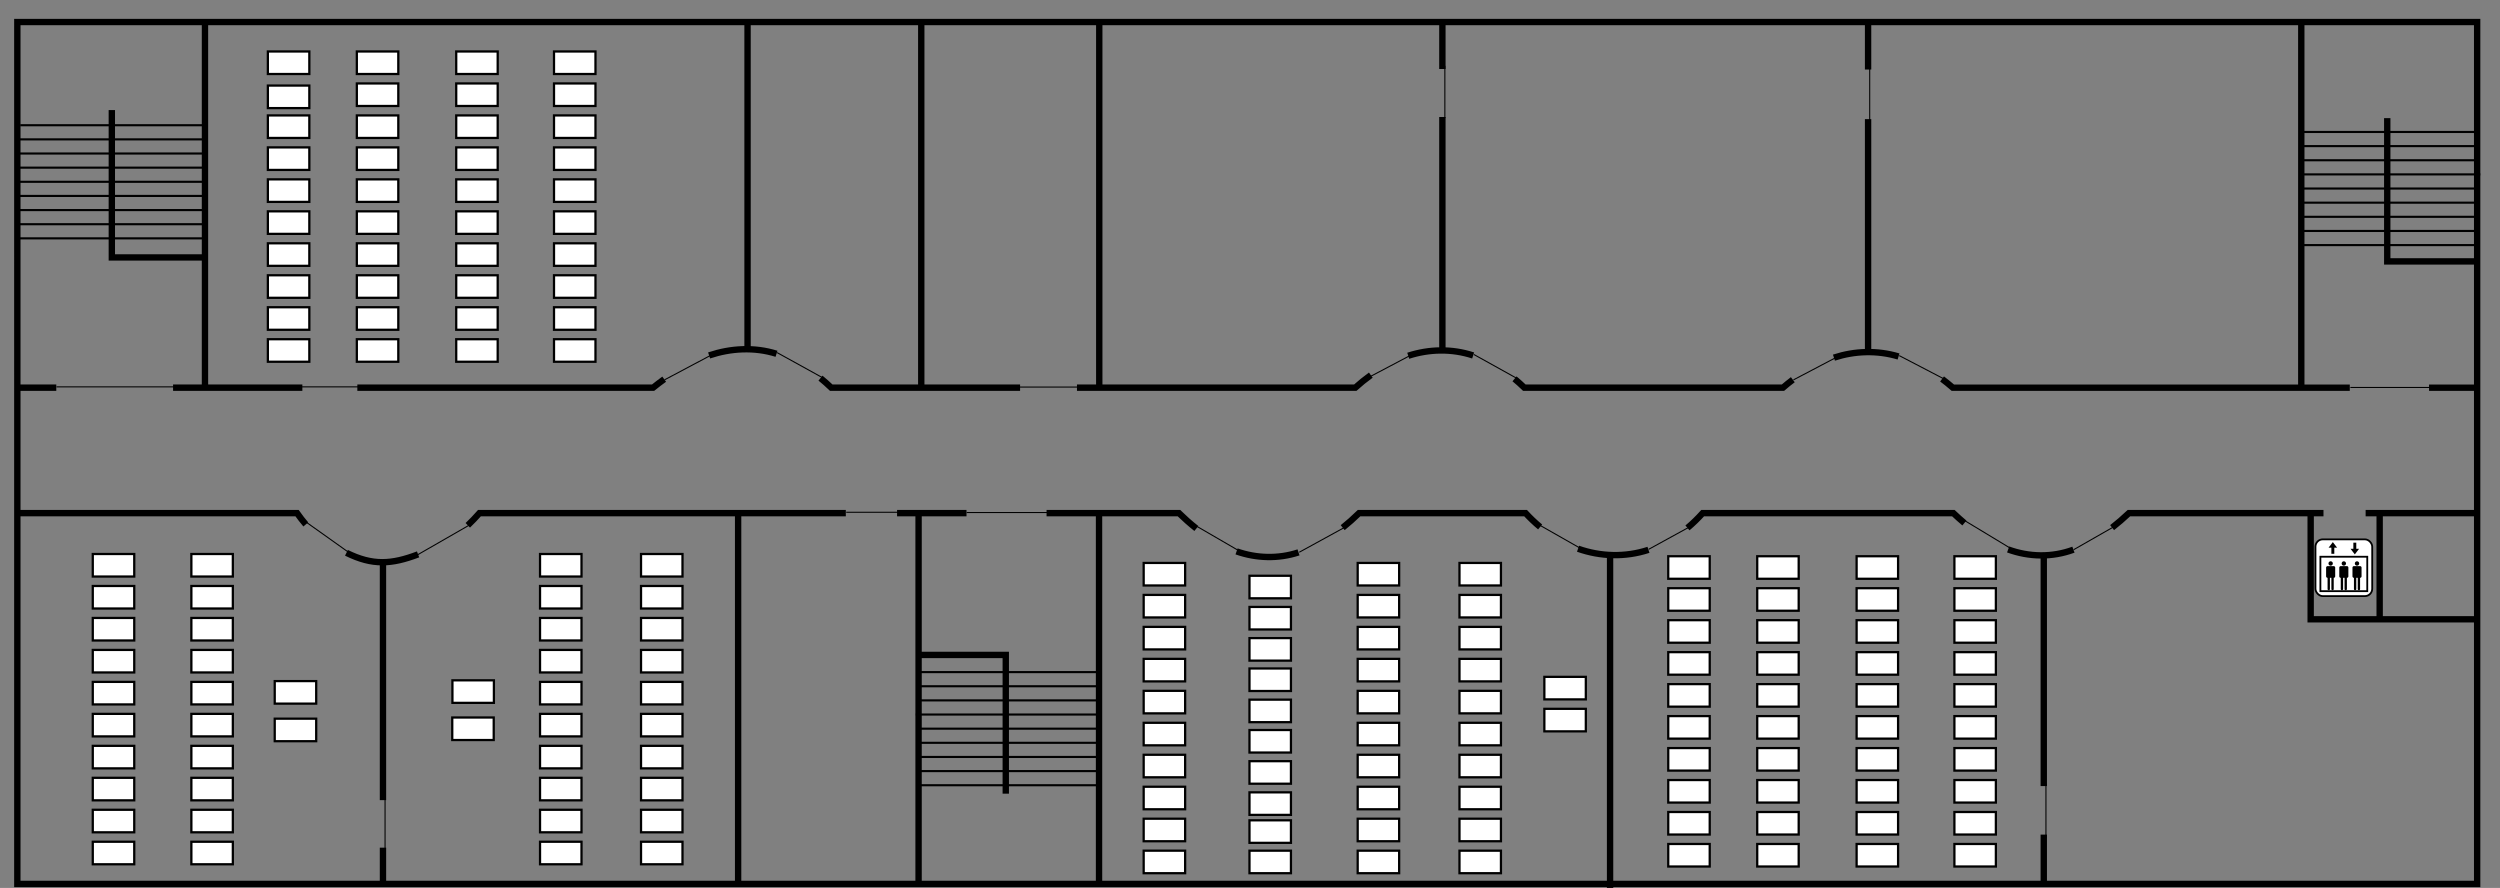<?xml version="1.0" encoding="UTF-8" standalone="no"?>
<!-- Created with Inkscape (http://www.inkscape.org/) -->

<svg
   xmlns:dc="http://purl.org/dc/elements/1.1/"
   xmlns:cc="http://creativecommons.org/ns#"
   xmlns:rdf="http://www.w3.org/1999/02/22-rdf-syntax-ns#"
   xmlns:svg="http://www.w3.org/2000/svg"
   xmlns="http://www.w3.org/2000/svg"
   xmlns:xlink="http://www.w3.org/1999/xlink"
   xmlns:sodipodi="http://sodipodi.sourceforge.net/DTD/sodipodi-0.dtd"
   xmlns:inkscape="http://www.inkscape.org/namespaces/inkscape"
   width="100%"
   height="100%"
   viewBox="0 0 2365 840"
   id="svg4578"
   version="1.1"
   inkscape:version="0.91 r13725"
   sodipodi:docname="vj.svg">
  <rect x="0" y="0" width="2365" height="840" fill="#808080" stroke="none"/>
  <defs
     id="defs4580" />
  <sodipodi:namedview
     id="base"
     pagecolor="#ffffff"
     bordercolor="#666666"
     borderopacity="1.0"
     inkscape:pageopacity="0.0"
     inkscape:pageshadow="2"
     inkscape:zoom="0.3588731"
     inkscape:cx="1031.9542"
     inkscape:cy="326.72729"
     inkscape:document-units="px"
     inkscape:current-layer="layer1"
     showgrid="false"
     inkscape:window-width="2558"
     inkscape:window-height="1423"
     inkscape:window-x="0"
     inkscape:window-y="15"
     inkscape:window-maximized="0"
     fit-margin-top="0"
     fit-margin-left="0"
     fit-margin-right="0"
     fit-margin-bottom="0"
     inkscape:snap-nodes="false"
     inkscape:snap-object-midpoints="true"
     inkscape:snap-others="false"
     inkscape:snap-grids="false"
     inkscape:snap-to-guides="false"
     showborder="false"
     showguides="true" />
  <g
     inkscape:label="Layer 1"
     inkscape:groupmode="layer"
     id="layer1"
     transform="translate(307.684,-470.825)"
     style="display:inline">
    <path
       id="path5218"
       style="fill:none;stroke:#000000;stroke-width:6.025;stroke-linecap:butt;stroke-linejoin:miter;stroke-miterlimit:4;stroke-dasharray:none;stroke-opacity:1"
       d="m 560.577,1090.379 83.204,0 0,131.261 m 1391.427,-503.527 -84.552,0 0,-135.565 m -7.173,473.401 0,-100.418 m 92.529,101.136 -157.801,0 0,-101.136 m -252.481,350.747 0,-45.906 m 0,-45.906 0,-218.052 m -410.281,318.111 0,-317.724 m -483.443,309.475 0,-351.465 m -170.712,352.899 0,-351.465 m -170.711,348.596 0,-347.161 m -335.971,348.534 0,-33.506 m 0,-44.982 0,-224.305 m -168.991,-289.079 -87.508,0 0,-139.368 m 88.111,-84.322 0,345.904 m 513.276,-345.904 0,310.456 m 164.33,-309.442 0,344.889 m 168.387,-345.904 0,346.918 m 324.601,-346.918 0,45.428 m 0,45.428 0,218.53 m 402.709,-308.428 0,44.977 m 0,46.949 0,220.285 m 409.81,32.734 0,-344.889 m 165.851,464.586 -104.984,0 m -39.87,0 -184.043,0 c -5.441,5.083 -10.501,9.503 -15.924,13.713 m -36.569,20.848 c -20.272,7.498 -42.097,6.988 -61.771,-0.199 m -41.387,-25.027 c -3.477,-2.907 -6.963,-6.019 -10.459,-9.335 l -237.121,0 c -4.795,5.268 -9.369,9.764 -14.41,13.968 m -36.876,20.744 c -21.913,7.217 -45.464,6.437 -66.616,-1.045 m -35.883,-20.594 c -4.915,-4.064 -9.82,-8.797 -13.76,-13.073 l -157.504,0 c -5.063,4.926 -10.23,9.529 -15.502,13.743 m -41.797,23.387 c -19.245,6.31 -39.837,5.659 -58.612,-0.93 m -38.026,-21.674 c -5.873,-4.635 -11.374,-9.554 -16.477,-14.526 l -125.226,0 m -75.734,0 -65.692,0 m -48.478,0 -346.567,0 c -3.632,4.117 -7.319,7.954 -11.05,11.517 m -47.021,27.501 c -25.079,9.508 -42.994,10.791 -67.768,-1.481 M -18.39,966.921 c -2.868,-3.338 -5.631,-6.895 -8.277,-10.665 l -263.102,0 m 2324.452,-118.683 -44.491,0 m -74.975,0 -375.514,0 c -3.405,-2.955 -6.841,-5.733 -10.201,-8.251 m -41.161,-21.266 c -20.103,-6.021 -41.483,-5.343 -61.118,1.103 m -38.897,20.865 c -3.296,2.486 -6.45,5.047 -9.352,7.548 l -244.611,0 c -3.093,-2.988 -6.234,-5.802 -9.321,-8.354 m -39.134,-22.102 c -20.062,-6.626 -41.64,-6.155 -61.412,0.265 m -35.391,18.313 c -5.232,3.76 -10.149,7.774 -14.715,11.878 l -263.26,0 m -53.816,0 -178.622,0 c -3.389,-3.229 -6.824,-6.27 -10.202,-9.029 m -41.61,-23.036 c -20.977,-6.565 -43.316,-5.296 -63.752,1.562 m -42.486,22.468 c -3.693,2.656 -7.246,5.382 -10.53,8.035 l -279.757,0 m -52.012,0 -122.305,0 m -110.48,0 -36.847,0 m 0,-345.904 2326.988,0 0,815.347 -2326.989,0 z"
       inkscape:connector-curvature="0"
       sodipodi:nodetypes="ccccccccccccccccccccccccccccccccccccccccccccccccccccccccccccccccccccccccccccccccccccccccccccccccccccccccccccccccc" />
    <path
       id="path5237"
       style="fill:none;stroke:#000000;stroke-width:2.008;stroke-linecap:butt;stroke-linejoin:miter;stroke-miterlimit:4;stroke-dasharray:none;stroke-opacity:1"
       d="m 2037.626,702.682 -167.373,0 m -0.507,-13.377 168.387,0 m -168.387,-13.377 168.387,0 m -168.133,-13.377 167.88,0 m -0.507,-13.377 -166.865,0 m -1.268,-13.377 169.401,0 m -0.761,-13.377 -167.88,0 m -0.254,-13.377 168.387,0 m -167.373,-13.377 166.358,0"
       inkscape:connector-curvature="0" />
    <path
       id="path5237-6"
       style="fill:none;stroke:#000000;stroke-width:2.008;stroke-linecap:butt;stroke-linejoin:miter;stroke-miterlimit:4;stroke-dasharray:none;stroke-opacity:1"
       d="m 730.119,1213.655 -170.416,0 m -0.507,-13.377 171.43,0 m -171.43,-13.377 171.43,0 m -171.177,-13.377 170.923,0 m -0.507,-13.377 -169.909,0 m -1.268,-13.377 172.445,0 m -0.761,-13.377 -170.923,0 m -0.254,-13.377 171.43,0 m -170.416,-13.377 169.401,0"
       inkscape:connector-curvature="0"
       sodipodi:nodetypes="cccccccccccccccccc" />
    <path
       id="path5237-6-8"
       style="fill:none;stroke:#000000;stroke-width:2.008;stroke-linecap:butt;stroke-linejoin:miter;stroke-miterlimit:4;stroke-dasharray:none;stroke-opacity:1"
       d="m -113.253,696.308 -175.795,0 m -0.507,-13.377 176.81,0 m -176.81,-13.377 176.81,0 m -176.556,-13.377 176.303,0 m -0.507,-13.377 -175.288,0 m -1.268,-13.377 177.824,0 m -0.761,-13.377 -176.303,0 m -0.254,-13.377 176.81,0 m -175.795,-13.377 174.781,0"
       inkscape:connector-curvature="0"
       sodipodi:nodetypes="cccccccccccccccccc" />
    <a
       xlink:href="map-vj-va2.svg"
       id="a6061"
       transform="matrix(1.004,0,0,1.004,267.203,41.503)">
      <g
         transform="matrix(0.138,0,0,0.138,1608.232,934.938)"
         id="g5427">
        <rect
           style="fill:#ffffff;fill-opacity:1;fill-rule:evenodd;stroke:#000000;stroke-width:12.5;stroke-miterlimit:4;stroke-dasharray:none;stroke-opacity:1"
           id="rectBordo"
           width="387.5"
           height="387.5"
           x="6.3"
           y="6.3"
           rx="50"
           ry="50" />
        <rect
           style="fill:none;stroke:#000000;stroke-width:12.5;stroke-miterlimit:4;stroke-dasharray:none;stroke-opacity:1"
           id="rectAscensore"
           width="320"
           height="235"
           x="40"
           y="125" />
        <g
           id="gUomini">
          <path
             inkscape:connector-curvature="0"
             style="fill:#000000;fill-opacity:1;fill-rule:evenodd;stroke:none"
             d="m 200,156 c -8.3,0 -15,6.7 -15,15 0,8.3 6.7,15 15,15 8.3,0 15,-6.7 15,-15 0,-8.3 -6.7,-15 -15,-15 z m -20.7,33 c -5.7,0 -10.3,4.5 -10.3,10 l 0,60 c 0,5.5 4.3,10 10,10 l 0,77 c 0,4.4 3.6,8 8,8 4.4,0 8,-3.6 8,-8 l 0,-77 10,0 c 0,0 0,77 0,77 0,4.4 3.6,8 8,8 4.4,0 8,-3.6 8,-8 l 0,-77 c 5.7,0 10,-4.5 10,-10 l 0,-60 c 0,-5.5 -4.6,-10 -10.3,-10 l -41.4,0 z"
             id="pathUomo"
             sodipodi:nodetypes="csssscccccsccccscccccc" />
          <use
             height="400"
             width="400"
             id="useUomo2"
             xlink:href="#pathUomo"
             y="0"
             x="-90" />
          <use
             height="400"
             width="400"
             id="useUomo3"
             xlink:href="#pathUomo"
             y="0"
             x="90" />
        </g>
        <path
           inkscape:connector-curvature="0"
           style="fill:#000000;fill-opacity:1;fill-rule:evenodd;stroke:none"
           d="m 96,63 29,-38 29,38 -19,0 0,42 -20,0 0,-42 -19,0 z"
           id="pathFrecciaSu"
           sodipodi:nodetypes="cccccccc" />
        <use
           x="150"
           y="-134"
           xlink:href="#pathFrecciaSu"
           id="useFrecciaGiu"
           transform="scale(1,-1)"
           width="400"
           height="400" />
      </g>
    </a>
    <path
       id="path5573"
       style="fill:none;stroke:#000000;stroke-width:1.004px;stroke-linecap:butt;stroke-linejoin:miter;stroke-opacity:1"
       d="m 1461.062,584.959 0,-55.284 m -401.911,52.87 0,-49.492 M 87.525,995.57 l 51.901,-29.821 m -157.083,-0.717 41.561,29.567 m 32.676,279.578 0,-49.851 m 436.256,-268.866 51.733,0 m 62.161,0.246 79.259,0 m 235.423,37.539 44.379,-24.345 m -140.999,0 41.082,23.838 m 386.045,-2.244 40.526,-22.236 m -143.096,-0.359 39.091,22.236 m 465.511,0.717 40.167,-22.953 m -142.738,-4.304 44.471,26.898 m 319.905,-153.138 78.9,0 m -505.679,-30.126 43.395,22.594 m -143.455,0.359 41.602,-21.877 m -343.933,-2.152 41.961,23.311 m -139.151,-2.869 38.733,-20.442 m -371.548,30.843 59.534,0 m -288.703,-32.636 44.83,24.746 m -151.345,1.076 45.906,-24.387 m -388.763,30.982 56.298,0 m -288.591,0 115.132,0 m 1766.894,375.355 0,51.644"
       inkscape:connector-curvature="0"
       sodipodi:nodetypes="cccccccccccccccccccccccccccccccccccccccccccccccc" />
    <rect
       style="fill:#ffffff;fill-rule:evenodd;stroke:#000000;stroke-width:2.145px;stroke-linecap:butt;stroke-linejoin:miter;stroke-opacity:1;display:inline"
       class="computer" id="r01p01_vj305_sm_cri_epita_net"
       width="39.228"
       height="21.311"
       x="-47.793"
       y="1115.14" />
    <rect
       y="1150.692"
       x="-47.793"
       height="21.311"
       width="39.228"
       class="computer" id="r01p02_vj305_sm_cri_epita_net"
       style="fill:#ffffff;fill-rule:evenodd;stroke:#000000;stroke-width:2.145px;stroke-linecap:butt;stroke-linejoin:miter;stroke-opacity:1;display:inline" />
    <rect
       y="994.921"
       x="-126.651"
       height="21.311"
       width="39.228"
       class="computer" id="r02p01_vj305_sm_cri_epita_net"
       style="fill:#ffffff;fill-rule:evenodd;stroke:#000000;stroke-width:2.145px;stroke-linecap:butt;stroke-linejoin:miter;stroke-opacity:1;display:inline" />
    <rect
       style="fill:#ffffff;fill-rule:evenodd;stroke:#000000;stroke-width:2.145px;stroke-linecap:butt;stroke-linejoin:miter;stroke-opacity:1;display:inline"
       class="computer" id="r02p02_vj305_sm_cri_epita_net"
       width="39.228"
       height="21.311"
       x="-126.651"
       y="1025.165" />
    <rect
       y="1055.41"
       x="-126.651"
       height="21.311"
       width="39.228"
       class="computer" id="r02p03_vj305_sm_cri_epita_net"
       style="fill:#ffffff;fill-rule:evenodd;stroke:#000000;stroke-width:2.145px;stroke-linecap:butt;stroke-linejoin:miter;stroke-opacity:1;display:inline" />
    <rect
       style="fill:#ffffff;fill-rule:evenodd;stroke:#000000;stroke-width:2.145px;stroke-linecap:butt;stroke-linejoin:miter;stroke-opacity:1;display:inline"
       class="computer" id="r02p04_vj305_sm_cri_epita_net"
       width="39.228"
       height="21.311"
       x="-126.651"
       y="1085.654" />
    <rect
       y="1115.898"
       x="-126.651"
       height="21.311"
       width="39.228"
       class="computer" id="r02p05_vj305_sm_cri_epita_net"
       style="fill:#ffffff;fill-rule:evenodd;stroke:#000000;stroke-width:2.145px;stroke-linecap:butt;stroke-linejoin:miter;stroke-opacity:1;display:inline" />
    <rect
       style="fill:#ffffff;fill-rule:evenodd;stroke:#000000;stroke-width:2.145px;stroke-linecap:butt;stroke-linejoin:miter;stroke-opacity:1;display:inline"
       class="computer" id="r02p06_vj305_sm_cri_epita_net"
       width="39.228"
       height="21.311"
       x="-126.651"
       y="1146.143" />
    <rect
       y="1176.387"
       x="-126.651"
       height="21.311"
       width="39.228"
       class="computer" id="r02p07_vj305_sm_cri_epita_net"
       style="fill:#ffffff;fill-rule:evenodd;stroke:#000000;stroke-width:2.145px;stroke-linecap:butt;stroke-linejoin:miter;stroke-opacity:1;display:inline" />
    <rect
       style="fill:#ffffff;fill-rule:evenodd;stroke:#000000;stroke-width:2.145px;stroke-linecap:butt;stroke-linejoin:miter;stroke-opacity:1;display:inline"
       class="computer" id="r02p08_vj305_sm_cri_epita_net"
       width="39.228"
       height="21.311"
       x="-126.651"
       y="1206.631" />
    <rect
       y="1236.876"
       x="-126.651"
       height="21.311"
       width="39.228"
       class="computer" id="r02p09_vj305_sm_cri_epita_net"
       style="fill:#ffffff;fill-rule:evenodd;stroke:#000000;stroke-width:2.145px;stroke-linecap:butt;stroke-linejoin:miter;stroke-opacity:1;display:inline" />
    <rect
       style="fill:#ffffff;fill-rule:evenodd;stroke:#000000;stroke-width:2.145px;stroke-linecap:butt;stroke-linejoin:miter;stroke-opacity:1;display:inline"
       class="computer" id="r02p10_vj305_sm_cri_epita_net"
       width="39.228"
       height="21.311"
       x="-126.651"
       y="1267.12" />
    <rect
       style="fill:#ffffff;fill-rule:evenodd;stroke:#000000;stroke-width:2.145px;stroke-linecap:butt;stroke-linejoin:miter;stroke-opacity:1;display:inline"
       class="computer" id="r03p01_vj305_sm_cri_epita_net"
       width="39.228"
       height="21.311"
       x="-219.916"
       y="994.921" />
    <rect
       y="1025.165"
       x="-219.916"
       height="21.311"
       width="39.228"
       class="computer" id="r03p02_vj305_sm_cri_epita_net"
       style="fill:#ffffff;fill-rule:evenodd;stroke:#000000;stroke-width:2.145px;stroke-linecap:butt;stroke-linejoin:miter;stroke-opacity:1;display:inline" />
    <rect
       style="fill:#ffffff;fill-rule:evenodd;stroke:#000000;stroke-width:2.145px;stroke-linecap:butt;stroke-linejoin:miter;stroke-opacity:1;display:inline"
       class="computer" id="r03p03_vj305_sm_cri_epita_net"
       width="39.228"
       height="21.311"
       x="-219.916"
       y="1055.41" />
    <rect
       y="1085.654"
       x="-219.916"
       height="21.311"
       width="39.228"
       class="computer" id="r03p04_vj305_sm_cri_epita_net"
       style="fill:#ffffff;fill-rule:evenodd;stroke:#000000;stroke-width:2.145px;stroke-linecap:butt;stroke-linejoin:miter;stroke-opacity:1;display:inline" />
    <rect
       style="fill:#ffffff;fill-rule:evenodd;stroke:#000000;stroke-width:2.145px;stroke-linecap:butt;stroke-linejoin:miter;stroke-opacity:1;display:inline"
       class="computer" id="r03p05_vj305_sm_cri_epita_net"
       width="39.228"
       height="21.311"
       x="-219.916"
       y="1115.898" />
    <rect
       y="1146.143"
       x="-219.916"
       height="21.311"
       width="39.228"
       class="computer" id="r03p06_vj305_sm_cri_epita_net"
       style="fill:#ffffff;fill-rule:evenodd;stroke:#000000;stroke-width:2.145px;stroke-linecap:butt;stroke-linejoin:miter;stroke-opacity:1;display:inline" />
    <rect
       style="fill:#ffffff;fill-rule:evenodd;stroke:#000000;stroke-width:2.145px;stroke-linecap:butt;stroke-linejoin:miter;stroke-opacity:1;display:inline"
       class="computer" id="r03p07_vj305_sm_cri_epita_net"
       width="39.228"
       height="21.311"
       x="-219.916"
       y="1176.387" />
    <rect
       y="1206.631"
       x="-219.916"
       height="21.311"
       width="39.228"
       class="computer" id="r03p08_vj305_sm_cri_epita_net"
       style="fill:#ffffff;fill-rule:evenodd;stroke:#000000;stroke-width:2.145px;stroke-linecap:butt;stroke-linejoin:miter;stroke-opacity:1;display:inline" />
    <rect
       style="fill:#ffffff;fill-rule:evenodd;stroke:#000000;stroke-width:2.145px;stroke-linecap:butt;stroke-linejoin:miter;stroke-opacity:1;display:inline"
       class="computer" id="r03p09_vj305_sm_cri_epita_net"
       width="39.228"
       height="21.311"
       x="-219.916"
       y="1236.876" />
    <rect
       y="1267.12"
       x="-219.916"
       height="21.311"
       width="39.228"
       class="computer" id="r03p10_vj305_sm_cri_epita_net"
       style="fill:#ffffff;fill-rule:evenodd;stroke:#000000;stroke-width:2.145px;stroke-linecap:butt;stroke-linejoin:miter;stroke-opacity:1;display:inline" />
    <rect
       style="fill:#ffffff;fill-rule:evenodd;stroke:#000000;stroke-width:2.145px;stroke-linecap:butt;stroke-linejoin:miter;stroke-opacity:1;display:inline"
       class="computer" id="r01p01_vj304_sm_cri_epita_net"
       width="39.228"
       height="21.311"
       x="298.728"
       y="994.921" />
    <rect
       y="1025.165"
       x="298.728"
       height="21.311"
       width="39.228"
       class="computer" id="r01p02_vj304_sm_cri_epita_net"
       style="fill:#ffffff;fill-rule:evenodd;stroke:#000000;stroke-width:2.145px;stroke-linecap:butt;stroke-linejoin:miter;stroke-opacity:1;display:inline" />
    <rect
       style="fill:#ffffff;fill-rule:evenodd;stroke:#000000;stroke-width:2.145px;stroke-linecap:butt;stroke-linejoin:miter;stroke-opacity:1;display:inline"
       class="computer" id="r01p03_vj304_sm_cri_epita_net"
       width="39.228"
       height="21.311"
       x="298.728"
       y="1055.41" />
    <rect
       y="1085.654"
       x="298.728"
       height="21.311"
       width="39.228"
       class="computer" id="r01p04_vj304_sm_cri_epita_net"
       style="fill:#ffffff;fill-rule:evenodd;stroke:#000000;stroke-width:2.145px;stroke-linecap:butt;stroke-linejoin:miter;stroke-opacity:1;display:inline" />
    <rect
       style="fill:#ffffff;fill-rule:evenodd;stroke:#000000;stroke-width:2.145px;stroke-linecap:butt;stroke-linejoin:miter;stroke-opacity:1;display:inline"
       class="computer" id="r01p05_vj304_sm_cri_epita_net"
       width="39.228"
       height="21.311"
       x="298.728"
       y="1115.898" />
    <rect
       y="1146.143"
       x="298.728"
       height="21.311"
       width="39.228"
       class="computer" id="r01p06_vj304_sm_cri_epita_net"
       style="fill:#ffffff;fill-rule:evenodd;stroke:#000000;stroke-width:2.145px;stroke-linecap:butt;stroke-linejoin:miter;stroke-opacity:1;display:inline" />
    <rect
       style="fill:#ffffff;fill-rule:evenodd;stroke:#000000;stroke-width:2.145px;stroke-linecap:butt;stroke-linejoin:miter;stroke-opacity:1;display:inline"
       class="computer" id="r01p07_vj304_sm_cri_epita_net"
       width="39.228"
       height="21.311"
       x="298.728"
       y="1176.387" />
    <rect
       y="1206.631"
       x="298.728"
       height="21.311"
       width="39.228"
       class="computer" id="r01p08_vj304_sm_cri_epita_net"
       style="fill:#ffffff;fill-rule:evenodd;stroke:#000000;stroke-width:2.145px;stroke-linecap:butt;stroke-linejoin:miter;stroke-opacity:1;display:inline" />
    <rect
       style="fill:#ffffff;fill-rule:evenodd;stroke:#000000;stroke-width:2.145px;stroke-linecap:butt;stroke-linejoin:miter;stroke-opacity:1;display:inline"
       class="computer" id="r01p09_vj304_sm_cri_epita_net"
       width="39.228"
       height="21.311"
       x="298.728"
       y="1236.876" />
    <rect
       y="1267.12"
       x="298.728"
       height="21.311"
       width="39.228"
       class="computer" id="r01p10_vj304_sm_cri_epita_net"
       style="fill:#ffffff;fill-rule:evenodd;stroke:#000000;stroke-width:2.145px;stroke-linecap:butt;stroke-linejoin:miter;stroke-opacity:1;display:inline" />
    <rect
       y="994.921"
       x="203.188"
       height="21.311"
       width="39.228"
       class="computer" id="r02p01_vj304_sm_cri_epita_net"
       style="fill:#ffffff;fill-rule:evenodd;stroke:#000000;stroke-width:2.145px;stroke-linecap:butt;stroke-linejoin:miter;stroke-opacity:1;display:inline" />
    <rect
       style="fill:#ffffff;fill-rule:evenodd;stroke:#000000;stroke-width:2.145px;stroke-linecap:butt;stroke-linejoin:miter;stroke-opacity:1;display:inline"
       class="computer" id="r02p02_vj304_sm_cri_epita_net"
       width="39.228"
       height="21.311"
       x="203.188"
       y="1025.165" />
    <rect
       y="1055.41"
       x="203.188"
       height="21.311"
       width="39.228"
       class="computer" id="r02p03_vj304_sm_cri_epita_net"
       style="fill:#ffffff;fill-rule:evenodd;stroke:#000000;stroke-width:2.145px;stroke-linecap:butt;stroke-linejoin:miter;stroke-opacity:1;display:inline" />
    <rect
       style="fill:#ffffff;fill-rule:evenodd;stroke:#000000;stroke-width:2.145px;stroke-linecap:butt;stroke-linejoin:miter;stroke-opacity:1;display:inline"
       class="computer" id="r02p04_vj304_sm_cri_epita_net"
       width="39.228"
       height="21.311"
       x="203.188"
       y="1085.654" />
    <rect
       y="1115.898"
       x="203.188"
       height="21.311"
       width="39.228"
       class="computer" id="r02p05_vj304_sm_cri_epita_net"
       style="fill:#ffffff;fill-rule:evenodd;stroke:#000000;stroke-width:2.145px;stroke-linecap:butt;stroke-linejoin:miter;stroke-opacity:1;display:inline" />
    <rect
       style="fill:#ffffff;fill-rule:evenodd;stroke:#000000;stroke-width:2.145px;stroke-linecap:butt;stroke-linejoin:miter;stroke-opacity:1;display:inline"
       class="computer" id="r02p06_vj304_sm_cri_epita_net"
       width="39.228"
       height="21.311"
       x="203.188"
       y="1146.143" />
    <rect
       y="1176.387"
       x="203.188"
       height="21.311"
       width="39.228"
       class="computer" id="r02p07_vj304_sm_cri_epita_net"
       style="fill:#ffffff;fill-rule:evenodd;stroke:#000000;stroke-width:2.145px;stroke-linecap:butt;stroke-linejoin:miter;stroke-opacity:1;display:inline" />
    <rect
       style="fill:#ffffff;fill-rule:evenodd;stroke:#000000;stroke-width:2.145px;stroke-linecap:butt;stroke-linejoin:miter;stroke-opacity:1;display:inline"
       class="computer" id="r02p08_vj304_sm_cri_epita_net"
       width="39.228"
       height="21.311"
       x="203.188"
       y="1206.631" />
    <rect
       y="1236.876"
       x="203.188"
       height="21.311"
       width="39.228"
       class="computer" id="r02p09_vj304_sm_cri_epita_net"
       style="fill:#ffffff;fill-rule:evenodd;stroke:#000000;stroke-width:2.145px;stroke-linecap:butt;stroke-linejoin:miter;stroke-opacity:1;display:inline" />
    <rect
       style="fill:#ffffff;fill-rule:evenodd;stroke:#000000;stroke-width:2.145px;stroke-linecap:butt;stroke-linejoin:miter;stroke-opacity:1;display:inline"
       class="computer" id="r02p10_vj304_sm_cri_epita_net"
       width="39.228"
       height="21.311"
       x="203.188"
       y="1267.12" />
    <rect
       style="fill:#ffffff;fill-rule:evenodd;stroke:#000000;stroke-width:2.145px;stroke-linecap:butt;stroke-linejoin:miter;stroke-opacity:1;display:inline"
       class="computer" id="r03p01_vj304_sm_cri_epita_net"
       width="39.228"
       height="21.311"
       x="120.309"
       y="1114.415" />
    <rect
       y="1149.584"
       x="120.147"
       height="21.311"
       width="39.228"
       class="computer" id="r03p02_vj304_sm_cri_epita_net"
       style="fill:#ffffff;fill-rule:evenodd;stroke:#000000;stroke-width:2.145px;stroke-linecap:butt;stroke-linejoin:miter;stroke-opacity:1;display:inline" />
    <rect
       y="519.526"
       x="216.409"
       height="21.311"
       width="39.228"
       class="computer" id="r04p10_vj306_sm_cri_epita_net"
       style="fill:#ffffff;fill-rule:evenodd;stroke:#000000;stroke-width:2.145px;stroke-linecap:butt;stroke-linejoin:miter;stroke-opacity:1;display:inline" />
    <rect
       style="fill:#ffffff;fill-rule:evenodd;stroke:#000000;stroke-width:2.145px;stroke-linecap:butt;stroke-linejoin:miter;stroke-opacity:1;display:inline"
       class="computer" id="r04p09_vj306_sm_cri_epita_net"
       width="39.228"
       height="21.311"
       x="216.409"
       y="549.77" />
    <rect
       y="580.014"
       x="216.409"
       height="21.311"
       width="39.228"
       class="computer" id="r04p08_vj306_sm_cri_epita_net"
       style="fill:#ffffff;fill-rule:evenodd;stroke:#000000;stroke-width:2.145px;stroke-linecap:butt;stroke-linejoin:miter;stroke-opacity:1;display:inline" />
    <rect
       style="fill:#ffffff;fill-rule:evenodd;stroke:#000000;stroke-width:2.145px;stroke-linecap:butt;stroke-linejoin:miter;stroke-opacity:1;display:inline"
       class="computer" id="r04p07_vj306_sm_cri_epita_net"
       width="39.228"
       height="21.311"
       x="216.409"
       y="610.259" />
    <rect
       y="640.503"
       x="216.409"
       height="21.311"
       width="39.228"
       class="computer" id="r04p06_vj306_sm_cri_epita_net"
       style="fill:#ffffff;fill-rule:evenodd;stroke:#000000;stroke-width:2.145px;stroke-linecap:butt;stroke-linejoin:miter;stroke-opacity:1;display:inline" />
    <rect
       style="fill:#ffffff;fill-rule:evenodd;stroke:#000000;stroke-width:2.145px;stroke-linecap:butt;stroke-linejoin:miter;stroke-opacity:1;display:inline"
       class="computer" id="r04p05_vj306_sm_cri_epita_net"
       width="39.228"
       height="21.311"
       x="216.409"
       y="670.747" />
    <rect
       y="700.992"
       x="216.409"
       height="21.311"
       width="39.228"
       class="computer" id="r04p04_vj306_sm_cri_epita_net"
       style="fill:#ffffff;fill-rule:evenodd;stroke:#000000;stroke-width:2.145px;stroke-linecap:butt;stroke-linejoin:miter;stroke-opacity:1;display:inline" />
    <rect
       style="fill:#ffffff;fill-rule:evenodd;stroke:#000000;stroke-width:2.145px;stroke-linecap:butt;stroke-linejoin:miter;stroke-opacity:1;display:inline"
       class="computer" id="r04p03_vj306_sm_cri_epita_net"
       width="39.228"
       height="21.311"
       x="216.409"
       y="731.236" />
    <rect
       y="761.48"
       x="216.409"
       height="21.311"
       width="39.228"
       class="computer" id="r04p02_vj306_sm_cri_epita_net"
       style="fill:#ffffff;fill-rule:evenodd;stroke:#000000;stroke-width:2.145px;stroke-linecap:butt;stroke-linejoin:miter;stroke-opacity:1;display:inline" />
    <rect
       style="fill:#ffffff;fill-rule:evenodd;stroke:#000000;stroke-width:2.145px;stroke-linecap:butt;stroke-linejoin:miter;stroke-opacity:1;display:inline"
       class="computer" id="r04p01_vj306_sm_cri_epita_net"
       width="39.228"
       height="21.311"
       x="216.409"
       y="791.725" />
    <rect
       style="fill:#ffffff;fill-rule:evenodd;stroke:#000000;stroke-width:2.145px;stroke-linecap:butt;stroke-linejoin:miter;stroke-opacity:1;display:inline"
       class="computer" id="r03p10_vj306_sm_cri_epita_net"
       width="39.228"
       height="21.311"
       x="123.902"
       y="519.526" />
    <rect
       y="549.77"
       x="123.902"
       height="21.311"
       width="39.228"
       class="computer" id="r03p09_vj306_sm_cri_epita_net"
       style="fill:#ffffff;fill-rule:evenodd;stroke:#000000;stroke-width:2.145px;stroke-linecap:butt;stroke-linejoin:miter;stroke-opacity:1;display:inline" />
    <rect
       style="fill:#ffffff;fill-rule:evenodd;stroke:#000000;stroke-width:2.145px;stroke-linecap:butt;stroke-linejoin:miter;stroke-opacity:1;display:inline"
       class="computer" id="r03p08_vj306_sm_cri_epita_net"
       width="39.228"
       height="21.311"
       x="123.902"
       y="580.014" />
    <rect
       y="610.259"
       x="123.902"
       height="21.311"
       width="39.228"
       class="computer" id="r03p07_vj306_sm_cri_epita_net"
       style="fill:#ffffff;fill-rule:evenodd;stroke:#000000;stroke-width:2.145px;stroke-linecap:butt;stroke-linejoin:miter;stroke-opacity:1;display:inline" />
    <rect
       style="fill:#ffffff;fill-rule:evenodd;stroke:#000000;stroke-width:2.145px;stroke-linecap:butt;stroke-linejoin:miter;stroke-opacity:1;display:inline"
       class="computer" id="r03p06_vj306_sm_cri_epita_net"
       width="39.228"
       height="21.311"
       x="123.902"
       y="640.503" />
    <rect
       y="670.747"
       x="123.902"
       height="21.311"
       width="39.228"
       class="computer" id="r03p05_vj306_sm_cri_epita_net"
       style="fill:#ffffff;fill-rule:evenodd;stroke:#000000;stroke-width:2.145px;stroke-linecap:butt;stroke-linejoin:miter;stroke-opacity:1;display:inline" />
    <rect
       style="fill:#ffffff;fill-rule:evenodd;stroke:#000000;stroke-width:2.145px;stroke-linecap:butt;stroke-linejoin:miter;stroke-opacity:1;display:inline"
       class="computer" id="r03p04_vj306_sm_cri_epita_net"
       width="39.228"
       height="21.311"
       x="123.902"
       y="700.992" />
    <rect
       y="731.236"
       x="123.902"
       height="21.311"
       width="39.228"
       class="computer" id="r03p03_vj306_sm_cri_epita_net"
       style="fill:#ffffff;fill-rule:evenodd;stroke:#000000;stroke-width:2.145px;stroke-linecap:butt;stroke-linejoin:miter;stroke-opacity:1;display:inline" />
    <rect
       style="fill:#ffffff;fill-rule:evenodd;stroke:#000000;stroke-width:2.145px;stroke-linecap:butt;stroke-linejoin:miter;stroke-opacity:1;display:inline"
       class="computer" id="r03p02_vj306_sm_cri_epita_net"
       width="39.228"
       height="21.311"
       x="123.902"
       y="761.48" />
    <rect
       y="791.725"
       x="123.902"
       height="21.311"
       width="39.228"
       class="computer" id="r03p01_vj306_sm_cri_epita_net"
       style="fill:#ffffff;fill-rule:evenodd;stroke:#000000;stroke-width:2.145px;stroke-linecap:butt;stroke-linejoin:miter;stroke-opacity:1;display:inline" />
    <rect
       y="519.526"
       x="29.88"
       height="21.311"
       width="39.228"
       class="computer" id="r02p10_vj306_sm_cri_epita_net"
       style="fill:#ffffff;fill-rule:evenodd;stroke:#000000;stroke-width:2.145px;stroke-linecap:butt;stroke-linejoin:miter;stroke-opacity:1;display:inline" />
    <rect
       style="fill:#ffffff;fill-rule:evenodd;stroke:#000000;stroke-width:2.145px;stroke-linecap:butt;stroke-linejoin:miter;stroke-opacity:1;display:inline"
       class="computer" id="r02p09_vj306_sm_cri_epita_net"
       width="39.228"
       height="21.311"
       x="29.88"
       y="549.77" />
    <rect
       y="580.014"
       x="29.88"
       height="21.311"
       width="39.228"
       class="computer" id="r02p08_vj306_sm_cri_epita_net"
       style="fill:#ffffff;fill-rule:evenodd;stroke:#000000;stroke-width:2.145px;stroke-linecap:butt;stroke-linejoin:miter;stroke-opacity:1;display:inline" />
    <rect
       style="fill:#ffffff;fill-rule:evenodd;stroke:#000000;stroke-width:2.145px;stroke-linecap:butt;stroke-linejoin:miter;stroke-opacity:1;display:inline"
       class="computer" id="r02p07_vj306_sm_cri_epita_net"
       width="39.228"
       height="21.311"
       x="29.88"
       y="610.259" />
    <rect
       y="640.503"
       x="29.88"
       height="21.311"
       width="39.228"
       class="computer" id="r02p06_vj306_sm_cri_epita_net"
       style="fill:#ffffff;fill-rule:evenodd;stroke:#000000;stroke-width:2.145px;stroke-linecap:butt;stroke-linejoin:miter;stroke-opacity:1;display:inline" />
    <rect
       style="fill:#ffffff;fill-rule:evenodd;stroke:#000000;stroke-width:2.145px;stroke-linecap:butt;stroke-linejoin:miter;stroke-opacity:1;display:inline"
       class="computer" id="r02p05_vj306_sm_cri_epita_net"
       width="39.228"
       height="21.311"
       x="29.88"
       y="670.747" />
    <rect
       y="700.992"
       x="29.88"
       height="21.311"
       width="39.228"
       class="computer" id="r02p04_vj306_sm_cri_epita_net"
       style="fill:#ffffff;fill-rule:evenodd;stroke:#000000;stroke-width:2.145px;stroke-linecap:butt;stroke-linejoin:miter;stroke-opacity:1;display:inline" />
    <rect
       style="fill:#ffffff;fill-rule:evenodd;stroke:#000000;stroke-width:2.145px;stroke-linecap:butt;stroke-linejoin:miter;stroke-opacity:1;display:inline"
       class="computer" id="r02p03_vj306_sm_cri_epita_net"
       width="39.228"
       height="21.311"
       x="29.88"
       y="731.236" />
    <rect
       y="761.48"
       x="29.88"
       height="21.311"
       width="39.228"
       class="computer" id="r02p02_vj306_sm_cri_epita_net"
       style="fill:#ffffff;fill-rule:evenodd;stroke:#000000;stroke-width:2.145px;stroke-linecap:butt;stroke-linejoin:miter;stroke-opacity:1;display:inline" />
    <rect
       style="fill:#ffffff;fill-rule:evenodd;stroke:#000000;stroke-width:2.145px;stroke-linecap:butt;stroke-linejoin:miter;stroke-opacity:1;display:inline"
       class="computer" id="r02p01_vj306_sm_cri_epita_net"
       width="39.228"
       height="21.311"
       x="29.88"
       y="791.725" />
    <rect
       style="fill:#ffffff;fill-rule:evenodd;stroke:#000000;stroke-width:2.145px;stroke-linecap:butt;stroke-linejoin:miter;stroke-opacity:1;display:inline"
       class="computer" id="r01p10_vj306_sm_cri_epita_net"
       width="39.228"
       height="21.311"
       x="-54.286"
       y="519.526" />
    <rect
       y="551.77"
       x="-54.286"
       height="21.311"
       width="39.228"
       class="computer" id="r01p09_vj306_sm_cri_epita_net"
       style="fill:#ffffff;fill-rule:evenodd;stroke:#000000;stroke-width:2.145px;stroke-linecap:butt;stroke-linejoin:miter;stroke-opacity:1;display:inline" />
    <rect
       style="fill:#ffffff;fill-rule:evenodd;stroke:#000000;stroke-width:2.145px;stroke-linecap:butt;stroke-linejoin:miter;stroke-opacity:1;display:inline"
       class="computer" id="r01p08_vj306_sm_cri_epita_net"
       width="39.228"
       height="21.311"
       x="-54.286"
       y="580.014" />
    <rect
       y="610.259"
       x="-54.286"
       height="21.311"
       width="39.228"
       class="computer" id="r01p07_vj306_sm_cri_epita_net"
       style="fill:#ffffff;fill-rule:evenodd;stroke:#000000;stroke-width:2.145px;stroke-linecap:butt;stroke-linejoin:miter;stroke-opacity:1;display:inline" />
    <rect
       style="fill:#ffffff;fill-rule:evenodd;stroke:#000000;stroke-width:2.145px;stroke-linecap:butt;stroke-linejoin:miter;stroke-opacity:1;display:inline"
       class="computer" id="r01p06_vj306_sm_cri_epita_net"
       width="39.228"
       height="21.311"
       x="-54.286"
       y="640.503" />
    <rect
       y="670.747"
       x="-54.286"
       height="21.311"
       width="39.228"
       class="computer" id="r01p05_vj306_sm_cri_epita_net"
       style="fill:#ffffff;fill-rule:evenodd;stroke:#000000;stroke-width:2.145px;stroke-linecap:butt;stroke-linejoin:miter;stroke-opacity:1;display:inline" />
    <rect
       style="fill:#ffffff;fill-rule:evenodd;stroke:#000000;stroke-width:2.145px;stroke-linecap:butt;stroke-linejoin:miter;stroke-opacity:1;display:inline"
       class="computer" id="r01p04_vj306_sm_cri_epita_net"
       width="39.228"
       height="21.311"
       x="-54.286"
       y="700.992" />
    <rect
       y="731.236"
       x="-54.286"
       height="21.311"
       width="39.228"
       class="computer" id="r01p03_vj306_sm_cri_epita_net"
       style="fill:#ffffff;fill-rule:evenodd;stroke:#000000;stroke-width:2.145px;stroke-linecap:butt;stroke-linejoin:miter;stroke-opacity:1;display:inline" />
    <rect
       style="fill:#ffffff;fill-rule:evenodd;stroke:#000000;stroke-width:2.145px;stroke-linecap:butt;stroke-linejoin:miter;stroke-opacity:1;display:inline"
       class="computer" id="r01p02_vj306_sm_cri_epita_net"
       width="39.228"
       height="21.311"
       x="-54.286"
       y="761.48" />
    <rect
       y="791.725"
       x="-54.286"
       height="21.311"
       width="39.228"
       class="computer" id="r01p01_vj306_sm_cri_epita_net"
       style="fill:#ffffff;fill-rule:evenodd;stroke:#000000;stroke-width:2.145px;stroke-linecap:butt;stroke-linejoin:miter;stroke-opacity:1;display:inline" />
    <rect
       style="fill:#ffffff;fill-rule:evenodd;stroke:#000000;stroke-width:2.145px;stroke-linecap:butt;stroke-linejoin:miter;stroke-opacity:1;display:inline"
       class="computer" id="r02p01_vj303_sm_cri_epita_net"
       width="39.228"
       height="21.311"
       x="1072.982"
       y="1003.372" />
    <rect
       y="1033.617"
       x="1072.982"
       height="21.311"
       width="39.228"
       class="computer" id="r02p02_vj303_sm_cri_epita_net"
       style="fill:#ffffff;fill-rule:evenodd;stroke:#000000;stroke-width:2.145px;stroke-linecap:butt;stroke-linejoin:miter;stroke-opacity:1;display:inline" />
    <rect
       style="fill:#ffffff;fill-rule:evenodd;stroke:#000000;stroke-width:2.145px;stroke-linecap:butt;stroke-linejoin:miter;stroke-opacity:1;display:inline"
       class="computer" id="r02p03_vj303_sm_cri_epita_net"
       width="39.228"
       height="21.311"
       x="1072.982"
       y="1063.861" />
    <rect
       y="1094.106"
       x="1072.982"
       height="21.311"
       width="39.228"
       class="computer" id="r02p04_vj303_sm_cri_epita_net"
       style="fill:#ffffff;fill-rule:evenodd;stroke:#000000;stroke-width:2.145px;stroke-linecap:butt;stroke-linejoin:miter;stroke-opacity:1;display:inline" />
    <rect
       style="fill:#ffffff;fill-rule:evenodd;stroke:#000000;stroke-width:2.145px;stroke-linecap:butt;stroke-linejoin:miter;stroke-opacity:1;display:inline"
       class="computer" id="r02p05_vj303_sm_cri_epita_net"
       width="39.228"
       height="21.311"
       x="1072.982"
       y="1124.35" />
    <rect
       y="1154.594"
       x="1072.982"
       height="21.311"
       width="39.228"
       class="computer" id="r02p06_vj303_sm_cri_epita_net"
       style="fill:#ffffff;fill-rule:evenodd;stroke:#000000;stroke-width:2.145px;stroke-linecap:butt;stroke-linejoin:miter;stroke-opacity:1;display:inline" />
    <rect
       style="fill:#ffffff;fill-rule:evenodd;stroke:#000000;stroke-width:2.145px;stroke-linecap:butt;stroke-linejoin:miter;stroke-opacity:1;display:inline"
       class="computer" id="r02p07_vj303_sm_cri_epita_net"
       width="39.228"
       height="21.311"
       x="1072.982"
       y="1184.839" />
    <rect
       y="1215.083"
       x="1072.982"
       height="21.311"
       width="39.228"
       class="computer" id="r02p08_vj303_sm_cri_epita_net"
       style="fill:#ffffff;fill-rule:evenodd;stroke:#000000;stroke-width:2.145px;stroke-linecap:butt;stroke-linejoin:miter;stroke-opacity:1;display:inline" />
    <rect
       style="fill:#ffffff;fill-rule:evenodd;stroke:#000000;stroke-width:2.145px;stroke-linecap:butt;stroke-linejoin:miter;stroke-opacity:1;display:inline"
       class="computer" id="r02p09_vj303_sm_cri_epita_net"
       width="39.228"
       height="21.311"
       x="1072.982"
       y="1245.327" />
    <rect
       y="1275.572"
       x="1072.982"
       height="21.311"
       width="39.228"
       class="computer" id="r02p10_vj303_sm_cri_epita_net"
       style="fill:#ffffff;fill-rule:evenodd;stroke:#000000;stroke-width:2.145px;stroke-linecap:butt;stroke-linejoin:miter;stroke-opacity:1;display:inline" />
    <rect
       y="1003.372"
       x="976.684"
       height="21.311"
       width="39.228"
       class="computer" id="r03p01_vj303_sm_cri_epita_net"
       style="fill:#ffffff;fill-rule:evenodd;stroke:#000000;stroke-width:2.145px;stroke-linecap:butt;stroke-linejoin:miter;stroke-opacity:1;display:inline" />
    <rect
       style="fill:#ffffff;fill-rule:evenodd;stroke:#000000;stroke-width:2.145px;stroke-linecap:butt;stroke-linejoin:miter;stroke-opacity:1;display:inline"
       class="computer" id="r03p02_vj303_sm_cri_epita_net"
       width="39.228"
       height="21.311"
       x="976.684"
       y="1033.617" />
    <rect
       y="1063.861"
       x="976.684"
       height="21.311"
       width="39.228"
       class="computer" id="r03p03_vj303_sm_cri_epita_net"
       style="fill:#ffffff;fill-rule:evenodd;stroke:#000000;stroke-width:2.145px;stroke-linecap:butt;stroke-linejoin:miter;stroke-opacity:1;display:inline" />
    <rect
       style="fill:#ffffff;fill-rule:evenodd;stroke:#000000;stroke-width:2.145px;stroke-linecap:butt;stroke-linejoin:miter;stroke-opacity:1;display:inline"
       class="computer" id="r03p04_vj303_sm_cri_epita_net"
       width="39.228"
       height="21.311"
       x="976.684"
       y="1094.106" />
    <rect
       y="1124.35"
       x="976.684"
       height="21.311"
       width="39.228"
       class="computer" id="r03p05_vj303_sm_cri_epita_net"
       style="fill:#ffffff;fill-rule:evenodd;stroke:#000000;stroke-width:2.145px;stroke-linecap:butt;stroke-linejoin:miter;stroke-opacity:1;display:inline" />
    <rect
       style="fill:#ffffff;fill-rule:evenodd;stroke:#000000;stroke-width:2.145px;stroke-linecap:butt;stroke-linejoin:miter;stroke-opacity:1;display:inline"
       class="computer" id="r03p06_vj303_sm_cri_epita_net"
       width="39.228"
       height="21.311"
       x="976.684"
       y="1154.594" />
    <rect
       y="1184.839"
       x="976.684"
       height="21.311"
       width="39.228"
       class="computer" id="r03p07_vj303_sm_cri_epita_net"
       style="fill:#ffffff;fill-rule:evenodd;stroke:#000000;stroke-width:2.145px;stroke-linecap:butt;stroke-linejoin:miter;stroke-opacity:1;display:inline" />
    <rect
       style="fill:#ffffff;fill-rule:evenodd;stroke:#000000;stroke-width:2.145px;stroke-linecap:butt;stroke-linejoin:miter;stroke-opacity:1;display:inline"
       class="computer" id="r03p08_vj303_sm_cri_epita_net"
       width="39.228"
       height="21.311"
       x="976.684"
       y="1215.083" />
    <rect
       y="1245.327"
       x="976.684"
       height="21.311"
       width="39.228"
       class="computer" id="r03p09_vj303_sm_cri_epita_net"
       style="fill:#ffffff;fill-rule:evenodd;stroke:#000000;stroke-width:2.145px;stroke-linecap:butt;stroke-linejoin:miter;stroke-opacity:1;display:inline" />
    <rect
       style="fill:#ffffff;fill-rule:evenodd;stroke:#000000;stroke-width:2.145px;stroke-linecap:butt;stroke-linejoin:miter;stroke-opacity:1;display:inline"
       class="computer" id="r03p10_vj303_sm_cri_epita_net"
       width="39.228"
       height="21.311"
       x="976.684"
       y="1275.572" />
    <rect
       style="fill:#ffffff;fill-rule:evenodd;stroke:#000000;stroke-width:2.145px;stroke-linecap:butt;stroke-linejoin:miter;stroke-opacity:1;display:inline"
       class="computer" id="r04p01_vj303_sm_cri_epita_net"
       width="39.228"
       height="21.311"
       x="874.32"
       y="1015.504" />
    <rect
       y="1044.991"
       x="874.32"
       height="21.311"
       width="39.228"
       class="computer" id="r04p02_vj303_sm_cri_epita_net"
       style="fill:#ffffff;fill-rule:evenodd;stroke:#000000;stroke-width:2.145px;stroke-linecap:butt;stroke-linejoin:miter;stroke-opacity:1;display:inline" />
    <rect
       style="fill:#ffffff;fill-rule:evenodd;stroke:#000000;stroke-width:2.145px;stroke-linecap:butt;stroke-linejoin:miter;stroke-opacity:1;display:inline"
       class="computer" id="r04p03_vj303_sm_cri_epita_net"
       width="39.228"
       height="21.311"
       x="874.32"
       y="1074.477" />
    <rect
       y="1103.205"
       x="874.32"
       height="21.311"
       width="39.228"
       class="computer" id="r04p04_vj303_sm_cri_epita_net"
       style="fill:#ffffff;fill-rule:evenodd;stroke:#000000;stroke-width:2.145px;stroke-linecap:butt;stroke-linejoin:miter;stroke-opacity:1;display:inline" />
    <rect
       style="fill:#ffffff;fill-rule:evenodd;stroke:#000000;stroke-width:2.145px;stroke-linecap:butt;stroke-linejoin:miter;stroke-opacity:1;display:inline"
       class="computer" id="r04p05_vj303_sm_cri_epita_net"
       width="39.228"
       height="21.311"
       x="874.32"
       y="1132.691" />
    <rect
       y="1161.418"
       x="874.32"
       height="21.311"
       width="39.228"
       class="computer" id="r04p06_vj303_sm_cri_epita_net"
       style="fill:#ffffff;fill-rule:evenodd;stroke:#000000;stroke-width:2.145px;stroke-linecap:butt;stroke-linejoin:miter;stroke-opacity:1;display:inline" />
    <rect
       style="fill:#ffffff;fill-rule:evenodd;stroke:#000000;stroke-width:2.145px;stroke-linecap:butt;stroke-linejoin:miter;stroke-opacity:1;display:inline"
       class="computer" id="r04p07_vj303_sm_cri_epita_net"
       width="39.228"
       height="21.311"
       x="874.32"
       y="1190.905" />
    <rect
       y="1220.391"
       x="874.32"
       height="21.311"
       width="39.228"
       class="computer" id="r04p08_vj303_sm_cri_epita_net"
       style="fill:#ffffff;fill-rule:evenodd;stroke:#000000;stroke-width:2.145px;stroke-linecap:butt;stroke-linejoin:miter;stroke-opacity:1;display:inline" />
    <rect
       style="fill:#ffffff;fill-rule:evenodd;stroke:#000000;stroke-width:2.145px;stroke-linecap:butt;stroke-linejoin:miter;stroke-opacity:1;display:inline"
       class="computer" id="r04p09_vj303_sm_cri_epita_net"
       width="39.228"
       height="21.311"
       x="874.32"
       y="1246.844" />
    <rect
       y="1275.572"
       x="874.32"
       height="21.311"
       width="39.228"
       class="computer" id="r04p10_vj303_sm_cri_epita_net"
       style="fill:#ffffff;fill-rule:evenodd;stroke:#000000;stroke-width:2.145px;stroke-linecap:butt;stroke-linejoin:miter;stroke-opacity:1;display:inline" />
    <rect
       y="1003.372"
       x="774.231"
       height="21.311"
       width="39.228"
       class="computer" id="r05p01_vj303_sm_cri_epita_net"
       style="fill:#ffffff;fill-rule:evenodd;stroke:#000000;stroke-width:2.145px;stroke-linecap:butt;stroke-linejoin:miter;stroke-opacity:1;display:inline" />
    <rect
       style="fill:#ffffff;fill-rule:evenodd;stroke:#000000;stroke-width:2.145px;stroke-linecap:butt;stroke-linejoin:miter;stroke-opacity:1;display:inline"
       class="computer" id="r05p02_vj303_sm_cri_epita_net"
       width="39.228"
       height="21.311"
       x="774.231"
       y="1033.617" />
    <rect
       y="1063.861"
       x="774.231"
       height="21.311"
       width="39.228"
       class="computer" id="r05p03_vj303_sm_cri_epita_net"
       style="fill:#ffffff;fill-rule:evenodd;stroke:#000000;stroke-width:2.145px;stroke-linecap:butt;stroke-linejoin:miter;stroke-opacity:1;display:inline" />
    <rect
       style="fill:#ffffff;fill-rule:evenodd;stroke:#000000;stroke-width:2.145px;stroke-linecap:butt;stroke-linejoin:miter;stroke-opacity:1;display:inline"
       class="computer" id="r05p04_vj303_sm_cri_epita_net"
       width="39.228"
       height="21.311"
       x="774.231"
       y="1094.106" />
    <rect
       y="1124.35"
       x="774.231"
       height="21.311"
       width="39.228"
       class="computer" id="r05p05_vj303_sm_cri_epita_net"
       style="fill:#ffffff;fill-rule:evenodd;stroke:#000000;stroke-width:2.145px;stroke-linecap:butt;stroke-linejoin:miter;stroke-opacity:1;display:inline" />
    <rect
       style="fill:#ffffff;fill-rule:evenodd;stroke:#000000;stroke-width:2.145px;stroke-linecap:butt;stroke-linejoin:miter;stroke-opacity:1;display:inline"
       class="computer" id="r05p06_vj303_sm_cri_epita_net"
       width="39.228"
       height="21.311"
       x="774.231"
       y="1154.594" />
    <rect
       y="1184.839"
       x="774.231"
       height="21.311"
       width="39.228"
       class="computer" id="r05p07_vj303_sm_cri_epita_net"
       style="fill:#ffffff;fill-rule:evenodd;stroke:#000000;stroke-width:2.145px;stroke-linecap:butt;stroke-linejoin:miter;stroke-opacity:1;display:inline" />
    <rect
       style="fill:#ffffff;fill-rule:evenodd;stroke:#000000;stroke-width:2.145px;stroke-linecap:butt;stroke-linejoin:miter;stroke-opacity:1;display:inline"
       class="computer" id="r05p08_vj303_sm_cri_epita_net"
       width="39.228"
       height="21.311"
       x="774.231"
       y="1215.083" />
    <rect
       y="1245.327"
       x="774.231"
       height="21.311"
       width="39.228"
       class="computer" id="r05p09_vj303_sm_cri_epita_net"
       style="fill:#ffffff;fill-rule:evenodd;stroke:#000000;stroke-width:2.145px;stroke-linecap:butt;stroke-linejoin:miter;stroke-opacity:1;display:inline" />
    <rect
       style="fill:#ffffff;fill-rule:evenodd;stroke:#000000;stroke-width:2.145px;stroke-linecap:butt;stroke-linejoin:miter;stroke-opacity:1;display:inline"
       class="computer" id="r05p10_vj303_sm_cri_epita_net"
       width="39.228"
       height="21.311"
       x="774.231"
       y="1275.572" />
    <rect
       y="1111.129"
       x="1153.271"
       height="21.311"
       width="39.228"
       class="computer" id="r01p01_vj303_sm_cri_epita_net"
       style="fill:#ffffff;fill-rule:evenodd;stroke:#000000;stroke-width:2.145px;stroke-linecap:butt;stroke-linejoin:miter;stroke-opacity:1;display:inline" />
    <rect
       style="fill:#ffffff;fill-rule:evenodd;stroke:#000000;stroke-width:2.145px;stroke-linecap:butt;stroke-linejoin:miter;stroke-opacity:1;display:inline"
       class="computer" id="r01p02_vj303_sm_cri_epita_net"
       width="39.228"
       height="21.311"
       x="1153.271"
       y="1141.373" />
    <rect
       style="fill:#ffffff;fill-rule:evenodd;stroke:#000000;stroke-width:2.145px;stroke-linecap:butt;stroke-linejoin:miter;stroke-opacity:1;display:inline"
       class="computer" id="r01p01_vj302_sm_cri_epita_net"
       width="39.228"
       height="21.311"
       x="1541.178"
       y="997.034" />
    <rect
       y="1027.278"
       x="1541.178"
       height="21.311"
       width="39.228"
       class="computer" id="r01p02_vj302_sm_cri_epita_net"
       style="fill:#ffffff;fill-rule:evenodd;stroke:#000000;stroke-width:2.145px;stroke-linecap:butt;stroke-linejoin:miter;stroke-opacity:1;display:inline" />
    <rect
       style="fill:#ffffff;fill-rule:evenodd;stroke:#000000;stroke-width:2.145px;stroke-linecap:butt;stroke-linejoin:miter;stroke-opacity:1;display:inline"
       class="computer" id="r01p03_vj302_sm_cri_epita_net"
       width="39.228"
       height="21.311"
       x="1541.178"
       y="1057.523" />
    <rect
       y="1087.767"
       x="1541.178"
       height="21.311"
       width="39.228"
       class="computer" id="r01p04_vj302_sm_cri_epita_net"
       style="fill:#ffffff;fill-rule:evenodd;stroke:#000000;stroke-width:2.145px;stroke-linecap:butt;stroke-linejoin:miter;stroke-opacity:1;display:inline" />
    <rect
       style="fill:#ffffff;fill-rule:evenodd;stroke:#000000;stroke-width:2.145px;stroke-linecap:butt;stroke-linejoin:miter;stroke-opacity:1;display:inline"
       class="computer" id="r01p05_vj302_sm_cri_epita_net"
       width="39.228"
       height="21.311"
       x="1541.178"
       y="1118.011" />
    <rect
       y="1148.256"
       x="1541.178"
       height="21.311"
       width="39.228"
       class="computer" id="r01p06_vj302_sm_cri_epita_net"
       style="fill:#ffffff;fill-rule:evenodd;stroke:#000000;stroke-width:2.145px;stroke-linecap:butt;stroke-linejoin:miter;stroke-opacity:1;display:inline" />
    <rect
       style="fill:#ffffff;fill-rule:evenodd;stroke:#000000;stroke-width:2.145px;stroke-linecap:butt;stroke-linejoin:miter;stroke-opacity:1;display:inline"
       class="computer" id="r01p07_vj302_sm_cri_epita_net"
       width="39.228"
       height="21.311"
       x="1541.178"
       y="1178.5" />
    <rect
       y="1208.744"
       x="1541.178"
       height="21.311"
       width="39.228"
       class="computer" id="r01p08_vj302_sm_cri_epita_net"
       style="fill:#ffffff;fill-rule:evenodd;stroke:#000000;stroke-width:2.145px;stroke-linecap:butt;stroke-linejoin:miter;stroke-opacity:1;display:inline" />
    <rect
       style="fill:#ffffff;fill-rule:evenodd;stroke:#000000;stroke-width:2.145px;stroke-linecap:butt;stroke-linejoin:miter;stroke-opacity:1;display:inline"
       class="computer" id="r01p09_vj302_sm_cri_epita_net"
       width="39.228"
       height="21.311"
       x="1541.178"
       y="1238.989" />
    <rect
       y="1269.233"
       x="1541.178"
       height="21.311"
       width="39.228"
       class="computer" id="r01p10_vj302_sm_cri_epita_net"
       style="fill:#ffffff;fill-rule:evenodd;stroke:#000000;stroke-width:2.145px;stroke-linecap:butt;stroke-linejoin:miter;stroke-opacity:1;display:inline" />
    <rect
       y="997.034"
       x="1448.671"
       height="21.311"
       width="39.228"
       class="computer" id="r02p01_vj302_sm_cri_epita_net"
       style="fill:#ffffff;fill-rule:evenodd;stroke:#000000;stroke-width:2.145px;stroke-linecap:butt;stroke-linejoin:miter;stroke-opacity:1;display:inline" />
    <rect
       style="fill:#ffffff;fill-rule:evenodd;stroke:#000000;stroke-width:2.145px;stroke-linecap:butt;stroke-linejoin:miter;stroke-opacity:1;display:inline"
       class="computer" id="r02p02_vj302_sm_cri_epita_net"
       width="39.228"
       height="21.311"
       x="1448.671"
       y="1027.278" />
    <rect
       y="1057.523"
       x="1448.671"
       height="21.311"
       width="39.228"
       class="computer" id="r02p03_vj302_sm_cri_epita_net"
       style="fill:#ffffff;fill-rule:evenodd;stroke:#000000;stroke-width:2.145px;stroke-linecap:butt;stroke-linejoin:miter;stroke-opacity:1;display:inline" />
    <rect
       style="fill:#ffffff;fill-rule:evenodd;stroke:#000000;stroke-width:2.145px;stroke-linecap:butt;stroke-linejoin:miter;stroke-opacity:1;display:inline"
       class="computer" id="r02p04_vj302_sm_cri_epita_net"
       width="39.228"
       height="21.311"
       x="1448.671"
       y="1087.767" />
    <rect
       y="1118.011"
       x="1448.671"
       height="21.311"
       width="39.228"
       class="computer" id="r02p05_vj302_sm_cri_epita_net"
       style="fill:#ffffff;fill-rule:evenodd;stroke:#000000;stroke-width:2.145px;stroke-linecap:butt;stroke-linejoin:miter;stroke-opacity:1;display:inline" />
    <rect
       style="fill:#ffffff;fill-rule:evenodd;stroke:#000000;stroke-width:2.145px;stroke-linecap:butt;stroke-linejoin:miter;stroke-opacity:1;display:inline"
       class="computer" id="r02p06_vj302_sm_cri_epita_net"
       width="39.228"
       height="21.311"
       x="1448.671"
       y="1148.256" />
    <rect
       y="1178.5"
       x="1448.671"
       height="21.311"
       width="39.228"
       class="computer" id="r02p07_vj302_sm_cri_epita_net"
       style="fill:#ffffff;fill-rule:evenodd;stroke:#000000;stroke-width:2.145px;stroke-linecap:butt;stroke-linejoin:miter;stroke-opacity:1;display:inline" />
    <rect
       style="fill:#ffffff;fill-rule:evenodd;stroke:#000000;stroke-width:2.145px;stroke-linecap:butt;stroke-linejoin:miter;stroke-opacity:1;display:inline"
       class="computer" id="r02p08_vj302_sm_cri_epita_net"
       width="39.228"
       height="21.311"
       x="1448.671"
       y="1208.744" />
    <rect
       y="1238.989"
       x="1448.671"
       height="21.311"
       width="39.228"
       class="computer" id="r02p09_vj302_sm_cri_epita_net"
       style="fill:#ffffff;fill-rule:evenodd;stroke:#000000;stroke-width:2.145px;stroke-linecap:butt;stroke-linejoin:miter;stroke-opacity:1;display:inline" />
    <rect
       style="fill:#ffffff;fill-rule:evenodd;stroke:#000000;stroke-width:2.145px;stroke-linecap:butt;stroke-linejoin:miter;stroke-opacity:1;display:inline"
       class="computer" id="r02p10_vj302_sm_cri_epita_net"
       width="39.228"
       height="21.311"
       x="1448.671"
       y="1269.233" />
    <rect
       style="fill:#ffffff;fill-rule:evenodd;stroke:#000000;stroke-width:2.145px;stroke-linecap:butt;stroke-linejoin:miter;stroke-opacity:1;display:inline"
       class="computer" id="r03p01_vj302_sm_cri_epita_net"
       width="39.228"
       height="21.311"
       x="1354.648"
       y="997.034" />
    <rect
       y="1027.278"
       x="1354.648"
       height="21.311"
       width="39.228"
       class="computer" id="r03p02_vj302_sm_cri_epita_net"
       style="fill:#ffffff;fill-rule:evenodd;stroke:#000000;stroke-width:2.145px;stroke-linecap:butt;stroke-linejoin:miter;stroke-opacity:1;display:inline" />
    <rect
       style="fill:#ffffff;fill-rule:evenodd;stroke:#000000;stroke-width:2.145px;stroke-linecap:butt;stroke-linejoin:miter;stroke-opacity:1;display:inline"
       class="computer" id="r03p03_vj302_sm_cri_epita_net"
       width="39.228"
       height="21.311"
       x="1354.648"
       y="1057.523" />
    <rect
       y="1087.767"
       x="1354.648"
       height="21.311"
       width="39.228"
       class="computer" id="r03p04_vj302_sm_cri_epita_net"
       style="fill:#ffffff;fill-rule:evenodd;stroke:#000000;stroke-width:2.145px;stroke-linecap:butt;stroke-linejoin:miter;stroke-opacity:1;display:inline" />
    <rect
       style="fill:#ffffff;fill-rule:evenodd;stroke:#000000;stroke-width:2.145px;stroke-linecap:butt;stroke-linejoin:miter;stroke-opacity:1;display:inline"
       class="computer" id="r03p05_vj302_sm_cri_epita_net"
       width="39.228"
       height="21.311"
       x="1354.648"
       y="1118.011" />
    <rect
       y="1148.256"
       x="1354.648"
       height="21.311"
       width="39.228"
       class="computer" id="r03p06_vj302_sm_cri_epita_net"
       style="fill:#ffffff;fill-rule:evenodd;stroke:#000000;stroke-width:2.145px;stroke-linecap:butt;stroke-linejoin:miter;stroke-opacity:1;display:inline" />
    <rect
       style="fill:#ffffff;fill-rule:evenodd;stroke:#000000;stroke-width:2.145px;stroke-linecap:butt;stroke-linejoin:miter;stroke-opacity:1;display:inline"
       class="computer" id="r03p07_vj302_sm_cri_epita_net"
       width="39.228"
       height="21.311"
       x="1354.648"
       y="1178.5" />
    <rect
       y="1208.744"
       x="1354.648"
       height="21.311"
       width="39.228"
       class="computer" id="r03p08_vj302_sm_cri_epita_net"
       style="fill:#ffffff;fill-rule:evenodd;stroke:#000000;stroke-width:2.145px;stroke-linecap:butt;stroke-linejoin:miter;stroke-opacity:1;display:inline" />
    <rect
       style="fill:#ffffff;fill-rule:evenodd;stroke:#000000;stroke-width:2.145px;stroke-linecap:butt;stroke-linejoin:miter;stroke-opacity:1;display:inline"
       class="computer" id="r03p09_vj302_sm_cri_epita_net"
       width="39.228"
       height="21.311"
       x="1354.648"
       y="1238.989" />
    <rect
       y="1269.233"
       x="1354.648"
       height="21.311"
       width="39.228"
       class="computer" id="r03p10_vj302_sm_cri_epita_net"
       style="fill:#ffffff;fill-rule:evenodd;stroke:#000000;stroke-width:2.145px;stroke-linecap:butt;stroke-linejoin:miter;stroke-opacity:1;display:inline" />
    <rect
       y="997.034"
       x="1270.482"
       height="21.311"
       width="39.228"
       class="computer" id="r04p01_vj302_sm_cri_epita_net"
       style="fill:#ffffff;fill-rule:evenodd;stroke:#000000;stroke-width:2.145px;stroke-linecap:butt;stroke-linejoin:miter;stroke-opacity:1;display:inline" />
    <rect
       style="fill:#ffffff;fill-rule:evenodd;stroke:#000000;stroke-width:2.145px;stroke-linecap:butt;stroke-linejoin:miter;stroke-opacity:1;display:inline"
       class="computer" id="r04p02_vj302_sm_cri_epita_net"
       width="39.228"
       height="21.311"
       x="1270.482"
       y="1027.278" />
    <rect
       y="1057.523"
       x="1270.482"
       height="21.311"
       width="39.228"
       class="computer" id="r04p03_vj302_sm_cri_epita_net"
       style="fill:#ffffff;fill-rule:evenodd;stroke:#000000;stroke-width:2.145px;stroke-linecap:butt;stroke-linejoin:miter;stroke-opacity:1;display:inline" />
    <rect
       style="fill:#ffffff;fill-rule:evenodd;stroke:#000000;stroke-width:2.145px;stroke-linecap:butt;stroke-linejoin:miter;stroke-opacity:1;display:inline"
       class="computer" id="r04p04_vj302_sm_cri_epita_net"
       width="39.228"
       height="21.311"
       x="1270.482"
       y="1087.767" />
    <rect
       y="1118.011"
       x="1270.482"
       height="21.311"
       width="39.228"
       class="computer" id="r04p05_vj302_sm_cri_epita_net"
       style="fill:#ffffff;fill-rule:evenodd;stroke:#000000;stroke-width:2.145px;stroke-linecap:butt;stroke-linejoin:miter;stroke-opacity:1;display:inline" />
    <rect
       style="fill:#ffffff;fill-rule:evenodd;stroke:#000000;stroke-width:2.145px;stroke-linecap:butt;stroke-linejoin:miter;stroke-opacity:1;display:inline"
       class="computer" id="r04p06_vj302_sm_cri_epita_net"
       width="39.228"
       height="21.311"
       x="1270.482"
       y="1148.256" />
    <rect
       y="1178.5"
       x="1270.482"
       height="21.311"
       width="39.228"
       class="computer" id="r04p07_vj302_sm_cri_epita_net"
       style="fill:#ffffff;fill-rule:evenodd;stroke:#000000;stroke-width:2.145px;stroke-linecap:butt;stroke-linejoin:miter;stroke-opacity:1;display:inline" />
    <rect
       style="fill:#ffffff;fill-rule:evenodd;stroke:#000000;stroke-width:2.145px;stroke-linecap:butt;stroke-linejoin:miter;stroke-opacity:1;display:inline"
       class="computer" id="r04p08_vj302_sm_cri_epita_net"
       width="39.228"
       height="21.311"
       x="1270.482"
       y="1208.744" />
    <rect
       y="1238.989"
       x="1270.482"
       height="21.311"
       width="39.228"
       class="computer" id="r04p09_vj302_sm_cri_epita_net"
       style="fill:#ffffff;fill-rule:evenodd;stroke:#000000;stroke-width:2.145px;stroke-linecap:butt;stroke-linejoin:miter;stroke-opacity:1;display:inline" />
    <rect
       style="fill:#ffffff;fill-rule:evenodd;stroke:#000000;stroke-width:2.145px;stroke-linecap:butt;stroke-linejoin:miter;stroke-opacity:1;display:inline"
       class="computer" id="r04p10_vj302_sm_cri_epita_net"
       width="39.228"
       height="21.311"
       x="1270.482"
       y="1269.233" />
  </g>
</svg>
